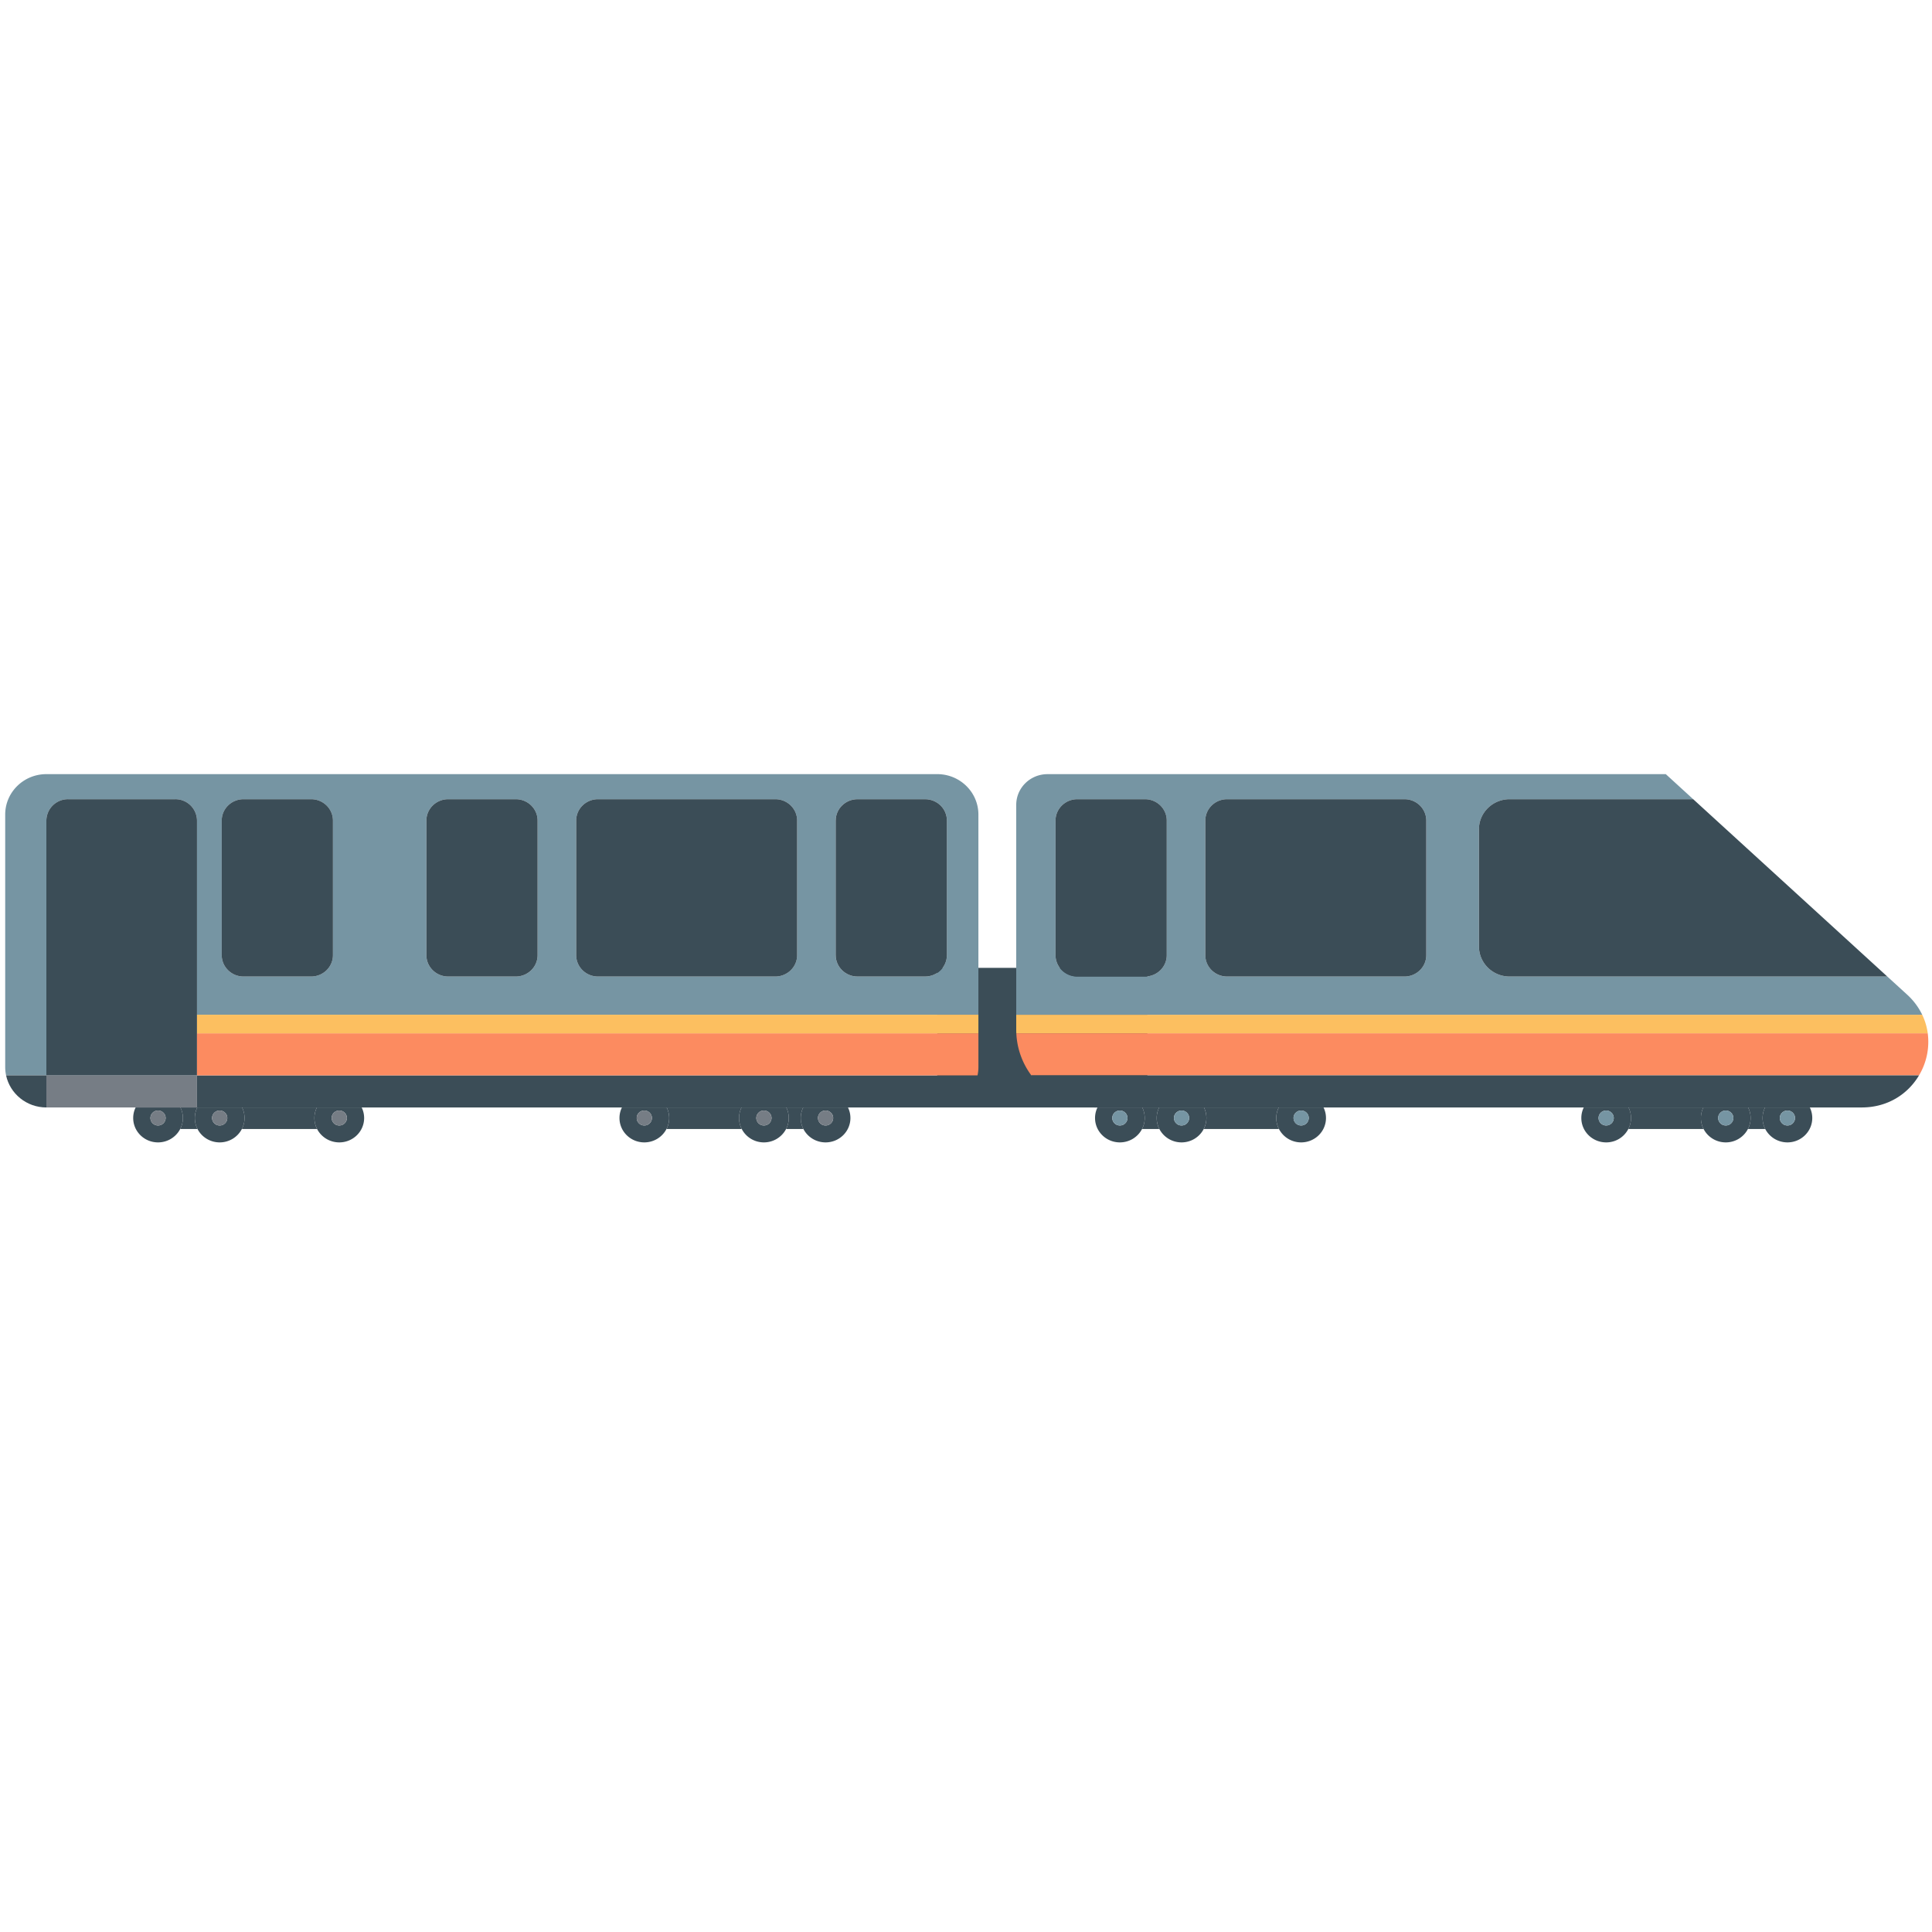 <svg xmlns="http://www.w3.org/2000/svg" width="120" height="120"><g fill="none" fill-rule="evenodd"><path fill="#3B4D57" d="M71.267 68.786H58.213v-8.672h13.054z"/><path fill="#7695A3" d="M51.906 59.323V50.97c0-.736.608-1.33 1.357-1.33h4.195c.75 0 1.357.594 1.357 1.33v8.353c0 .735-.607 1.331-1.357 1.331h-4.195c-.75 0-1.357-.596-1.357-1.33m-16.119 0V50.97c0-.736.607-1.33 1.357-1.33h11.01c.75 0 1.357.594 1.357 1.33v8.353c0 .735-.607 1.331-1.356 1.331H37.144c-.75 0-1.357-.596-1.357-1.33m-9.305 0V50.97c0-.736.609-1.33 1.358-1.33h4.195c.75 0 1.356.594 1.356 1.33v8.353c0 .735-.606 1.331-1.356 1.331H27.84c-.75 0-1.358-.596-1.358-1.33m-12.71 0V50.97c0-.736.607-1.33 1.356-1.33h4.194c.75 0 1.357.594 1.357 1.33v8.353c0 .735-.606 1.331-1.357 1.331h-4.194c-.749 0-1.357-.596-1.357-1.33M.323 50.592v15.684c0 .177.02.35.055.516H2.88V50.968a1.34 1.34 0 0 1 1.355-1.328h6.647a1.34 1.34 0 0 1 1.354 1.328v12.058H60.77V50.593c0-1.386-1.145-2.51-2.557-2.51H2.88c-1.412 0-2.557 1.124-2.557 2.51"/><path fill="#3B4D57" d="M2.88 66.794H.378c.242 1.137 1.271 1.992 2.502 1.992v-1.992z"/><path fill="#767D85" d="M11.205 68.786h1.03v-1.992H2.88v1.992h5.545z"/><path fill="#3B4D57" d="M2.88 50.968v15.826h9.356V50.968a1.34 1.34 0 0 0-1.354-1.328H4.235a1.34 1.34 0 0 0-1.355 1.328m6.464 18.474c0-.256.21-.464.471-.464s.473.208.473.464a.468.468 0 0 1-.473.463.467.467 0 0 1-.471-.463zm-.919-.656c-.098.198-.152.42-.152.656 0 .836.69 1.514 1.542 1.514.601 0 1.122-.338 1.376-.83a1.473 1.473 0 0 0 .014-1.34h-2.78z"/><path fill="#767D85" d="M9.815 68.978a.467.467 0 0 0-.471.464c0 .256.21.463.471.463a.468.468 0 0 0 .473-.463.468.468 0 0 0-.473-.464"/><path fill="#3B4D57" d="M11.191 70.126h1.078a1.474 1.474 0 0 1-.014-1.34h-1.05a1.473 1.473 0 0 1-.014 1.34"/><path fill="#3B4D57" d="M13.173 69.442c0-.256.211-.464.472-.464s.473.208.473.464a.468.468 0 0 1-.473.463.468.468 0 0 1-.472-.463m-.904.684c.254.492.775.83 1.376.83.601 0 1.122-.338 1.376-.83a1.469 1.469 0 0 0 .014-1.34h-2.78a1.477 1.477 0 0 0 .014 1.34"/><path fill="#3B4D57" d="M49.889 68.786h8.324c1.232 0 2.26-.855 2.503-1.992h-48.48v1.992h37.653z"/><path fill="#FC8B60" d="M12.236 64.182v2.612h48.48a2.45 2.45 0 0 0 .055-.517v-2.095H12.236z"/><path fill="#FCBF60" d="M60.77 64.182H12.237v-1.156H60.77z"/><path fill="#767D85" d="M13.645 68.978a.468.468 0 0 0-.472.464c0 .256.211.463.472.463a.468.468 0 0 0 .473-.463.468.468 0 0 0-.473-.464"/><path fill="#3B4D57" d="M13.771 50.97v8.353c0 .735.608 1.331 1.357 1.331h4.195c.75 0 1.357-.596 1.357-1.33V50.97c0-.736-.607-1.33-1.357-1.33h-4.195c-.75 0-1.357.594-1.357 1.33m1.25 19.156h4.676a1.474 1.474 0 0 1-.014-1.34h-4.648a1.474 1.474 0 0 1-.014 1.34"/><path fill="#3B4D57" d="M20.6 69.442c0-.256.212-.464.473-.464s.473.208.473.464a.468.468 0 0 1-.473.463.468.468 0 0 1-.472-.463m-.904.684c.254.492.775.83 1.376.83.853 0 1.544-.678 1.544-1.514 0-.235-.056-.458-.154-.656h-2.78a1.477 1.477 0 0 0 .014 1.34"/><path fill="#767D85" d="M21.073 68.978a.468.468 0 0 0-.472.464c0 .256.211.463.472.463a.468.468 0 0 0 .473-.463.468.468 0 0 0-.473-.464"/><path fill="#3B4D57" d="M26.483 50.97v8.353c0 .735.608 1.331 1.357 1.331h4.194c.75 0 1.357-.596 1.357-1.33V50.97c0-.736-.606-1.33-1.357-1.33H27.84c-.75 0-1.357.594-1.357 1.33m9.304 0v8.353c0 .735.607 1.331 1.357 1.331h11.01c.75 0 1.358-.596 1.358-1.33V50.97c0-.736-.608-1.33-1.357-1.33H37.144c-.75 0-1.357.594-1.357 1.33m3.761 18.472c0-.256.211-.464.471-.464.261 0 .473.208.473.464a.468.468 0 0 1-.473.463.467.467 0 0 1-.471-.463m1.847.684a1.473 1.473 0 0 0 .014-1.34h-2.78a1.476 1.476 0 0 0-.152.656c0 .836.691 1.514 1.542 1.514.601 0 1.122-.338 1.376-.83"/><path fill="#767D85" d="M40.02 68.978a.468.468 0 0 0-.472.464c0 .256.211.463.471.463a.468.468 0 0 0 .473-.463.468.468 0 0 0-.473-.464"/><path fill="#3B4D57" d="M41.395 70.126h4.677a1.474 1.474 0 0 1-.167-.684c0-.236.054-.458.152-.656H41.41a1.478 1.478 0 0 1-.014 1.34"/><path fill="#3B4D57" d="M46.976 69.442c0-.256.211-.464.471-.464.261 0 .473.208.473.464a.468.468 0 0 1-.473.463.468.468 0 0 1-.471-.463m-.903.684c.254.492.773.83 1.374.83.601 0 1.122-.338 1.376-.83.108-.206.167-.439.167-.684a1.45 1.45 0 0 0-.153-.656h-2.78c-.098.198-.152.42-.152.656 0 .245.06.478.168.684"/><path fill="#767D85" d="M47.447 68.978a.468.468 0 0 0-.471.464c0 .256.212.463.471.463a.468.468 0 0 0 .473-.463.468.468 0 0 0-.473-.464"/><path fill="#3B4D57" d="M48.823 70.126h1.08a1.474 1.474 0 0 1-.014-1.34h-1.052a1.474 1.474 0 0 1-.014 1.34"/><path fill="#3B4D57" d="M50.806 69.442c0-.256.211-.464.471-.464.262 0 .473.208.473.464a.468.468 0 0 1-.473.463.467.467 0 0 1-.47-.463zm-.917-.656a1.477 1.477 0 0 0 .013 1.34c.255.492.774.83 1.375.83.853 0 1.544-.678 1.544-1.514 0-.236-.054-.458-.152-.656h-2.78z"/><path fill="#767D85" d="M51.277 68.978a.468.468 0 0 0-.47.464c0 .256.21.463.47.463a.468.468 0 0 0 .473-.463.468.468 0 0 0-.473-.464"/><path fill="#3B4D57" d="M51.906 50.97v8.353c0 .735.608 1.331 1.357 1.331h4.195c.75 0 1.357-.596 1.357-1.33V50.97c0-.736-.607-1.33-1.357-1.33h-4.195c-.75 0-1.357.594-1.357 1.33"/><path fill="#FCBF60" d="M63.12 63.026v.932c0 .075.001.15.005.224h56.611a3.823 3.823 0 0 0-.345-1.156H63.12z"/><path fill="#7695A3" d="M74.864 59.323V50.97c0-.736.607-1.33 1.356-1.33h11.012c.749 0 1.357.594 1.357 1.33v8.353c0 .735-.608 1.331-1.357 1.331H76.22a1.343 1.343 0 0 1-1.356-1.33m-9.304 0V50.97c0-.736.608-1.33 1.357-1.33h4.194c.75 0 1.357.594 1.357 1.33v8.353c0 .735-.606 1.331-1.357 1.331h-4.194c-.749 0-1.357-.596-1.357-1.33m-2.44-9.333v13.035h56.271a4.112 4.112 0 0 0-.94-1.252l-1.226-1.12H93.766c-1.053 0-1.907-.838-1.907-1.872V51.51c0-1.033.854-1.87 1.907-1.87h11.402l-1.702-1.556H65.063c-1.074 0-1.943.854-1.943 1.907"/><path fill="#FC8B60" d="M119.736 64.182h-56.61c.045.974.384 1.872.932 2.612h55.135a4.06 4.06 0 0 0 .543-2.612"/><path fill="#3B4D57" d="M105.8 68.786h9.837c1.617 0 2.871-.838 3.556-1.992H64.058a4.942 4.942 0 0 0 3.982 1.992h37.761zM65.56 50.97v8.353c0 .735.608 1.331 1.357 1.331h4.195c.75 0 1.357-.596 1.357-1.33V50.97c0-.736-.607-1.33-1.357-1.33h-4.195c-.75 0-1.357.594-1.357 1.33"/><path fill="#3B4D57" d="M69.086 69.442c0-.256.211-.464.471-.464.261 0 .473.208.473.464a.468.468 0 0 1-.473.463.468.468 0 0 1-.471-.463zm-.919-.656c-.098.198-.152.42-.152.656 0 .836.691 1.514 1.542 1.514.601 0 1.122-.338 1.376-.83a1.473 1.473 0 0 0 .014-1.34h-2.78z"/><path fill="#7695A3" d="M69.557 68.978a.468.468 0 0 0-.471.464c0 .256.212.463.471.463a.468.468 0 0 0 .473-.463.468.468 0 0 0-.473-.464"/><path fill="#3B4D57" d="M70.933 70.126h1.08a1.474 1.474 0 0 1-.014-1.34h-1.052a1.473 1.473 0 0 1-.014 1.34"/><path fill="#3B4D57" d="M72.916 69.442c0-.256.212-.464.471-.464.262 0 .473.208.473.464a.468.468 0 0 1-.473.463.467.467 0 0 1-.47-.463m-.905.684c.255.492.774.83 1.375.83s1.122-.338 1.376-.83a1.47 1.47 0 0 0 .168-.684c0-.236-.054-.458-.152-.656h-2.78a1.473 1.473 0 0 0 .014 1.34"/><path fill="#7695A3" d="M73.387 68.978a.468.468 0 0 0-.47.464c0 .256.21.463.47.463a.468.468 0 0 0 .473-.463.468.468 0 0 0-.473-.464"/><path fill="#3B4D57" d="M74.763 70.126h4.677a1.474 1.474 0 0 1-.014-1.34H74.78c.098.198.152.42.152.656 0 .245-.06.478-.168.684m.1-19.156v8.353c0 .735.607 1.331 1.356 1.331h11.012c.749 0 1.357-.596 1.357-1.33V50.97c0-.736-.608-1.33-1.357-1.33H76.22c-.75 0-1.356.594-1.356 1.33"/><path fill="#3B4D57" d="M80.344 69.442c0-.256.211-.464.471-.464.262 0 .473.208.473.464a.468.468 0 0 1-.473.463.468.468 0 0 1-.47-.463m-.905.684c.255.492.774.83 1.375.83.853 0 1.544-.678 1.544-1.514 0-.235-.054-.458-.152-.656h-2.78a1.477 1.477 0 0 0 .013 1.34"/><path fill="#7695A3" d="M80.815 68.978a.468.468 0 0 0-.471.464c0 .256.212.463.471.463a.468.468 0 0 0 .473-.463.468.468 0 0 0-.473-.464"/><path fill="#3B4D57" d="M91.86 51.51v7.272c0 1.035.853 1.872 1.906 1.872h23.458L105.168 49.64H93.766c-1.053 0-1.907.837-1.907 1.87m7.431 17.932c0-.256.211-.464.472-.464.262 0 .472.208.472.464s-.21.463-.472.463a.468.468 0 0 1-.472-.463m1.847.684a1.473 1.473 0 0 0 .014-1.34h-2.78a1.476 1.476 0 0 0-.152.656c0 .836.691 1.514 1.543 1.514a1.54 1.54 0 0 0 1.375-.83"/><path fill="#7695A3" d="M99.763 68.978a.468.468 0 0 0-.473.464c0 .256.212.463.473.463a.467.467 0 0 0 .47-.463.467.467 0 0 0-.47-.464"/><path fill="#3B4D57" d="M101.137 70.126h4.678a1.474 1.474 0 0 1-.014-1.34h-4.65a1.478 1.478 0 0 1-.014 1.34"/><path fill="#3B4D57" d="M106.718 69.442c0-.256.211-.464.473-.464.26 0 .47.208.47.464a.467.467 0 0 1-.47.463.468.468 0 0 1-.473-.463m-.903.684c.254.492.774.83 1.376.83.6 0 1.12-.338 1.374-.83a1.47 1.47 0 0 0 .014-1.34H105.8a1.473 1.473 0 0 0 .015 1.34"/><path fill="#7695A3" d="M107.19 68.978a.468.468 0 0 0-.472.464c0 .256.212.463.473.463.26 0 .47-.207.47-.463a.468.468 0 0 0-.47-.464"/><path fill="#3B4D57" d="M108.565 70.126h1.08a1.474 1.474 0 0 1-.014-1.34h-1.052a1.474 1.474 0 0 1-.014 1.34"/><path fill="#3B4D57" d="M110.548 69.442c0-.256.212-.464.473-.464.26 0 .471.208.471.464a.468.468 0 0 1-.471.463.468.468 0 0 1-.473-.463zm-.917-.656a1.477 1.477 0 0 0 .013 1.34c.255.492.776.83 1.377.83.85 0 1.542-.678 1.542-1.514 0-.236-.054-.458-.152-.656h-2.78z"/><path fill="#7695A3" d="M111.02 68.978a.468.468 0 0 0-.472.464c0 .256.212.463.473.463.26 0 .471-.207.471-.463a.468.468 0 0 0-.471-.464"/></g></svg>